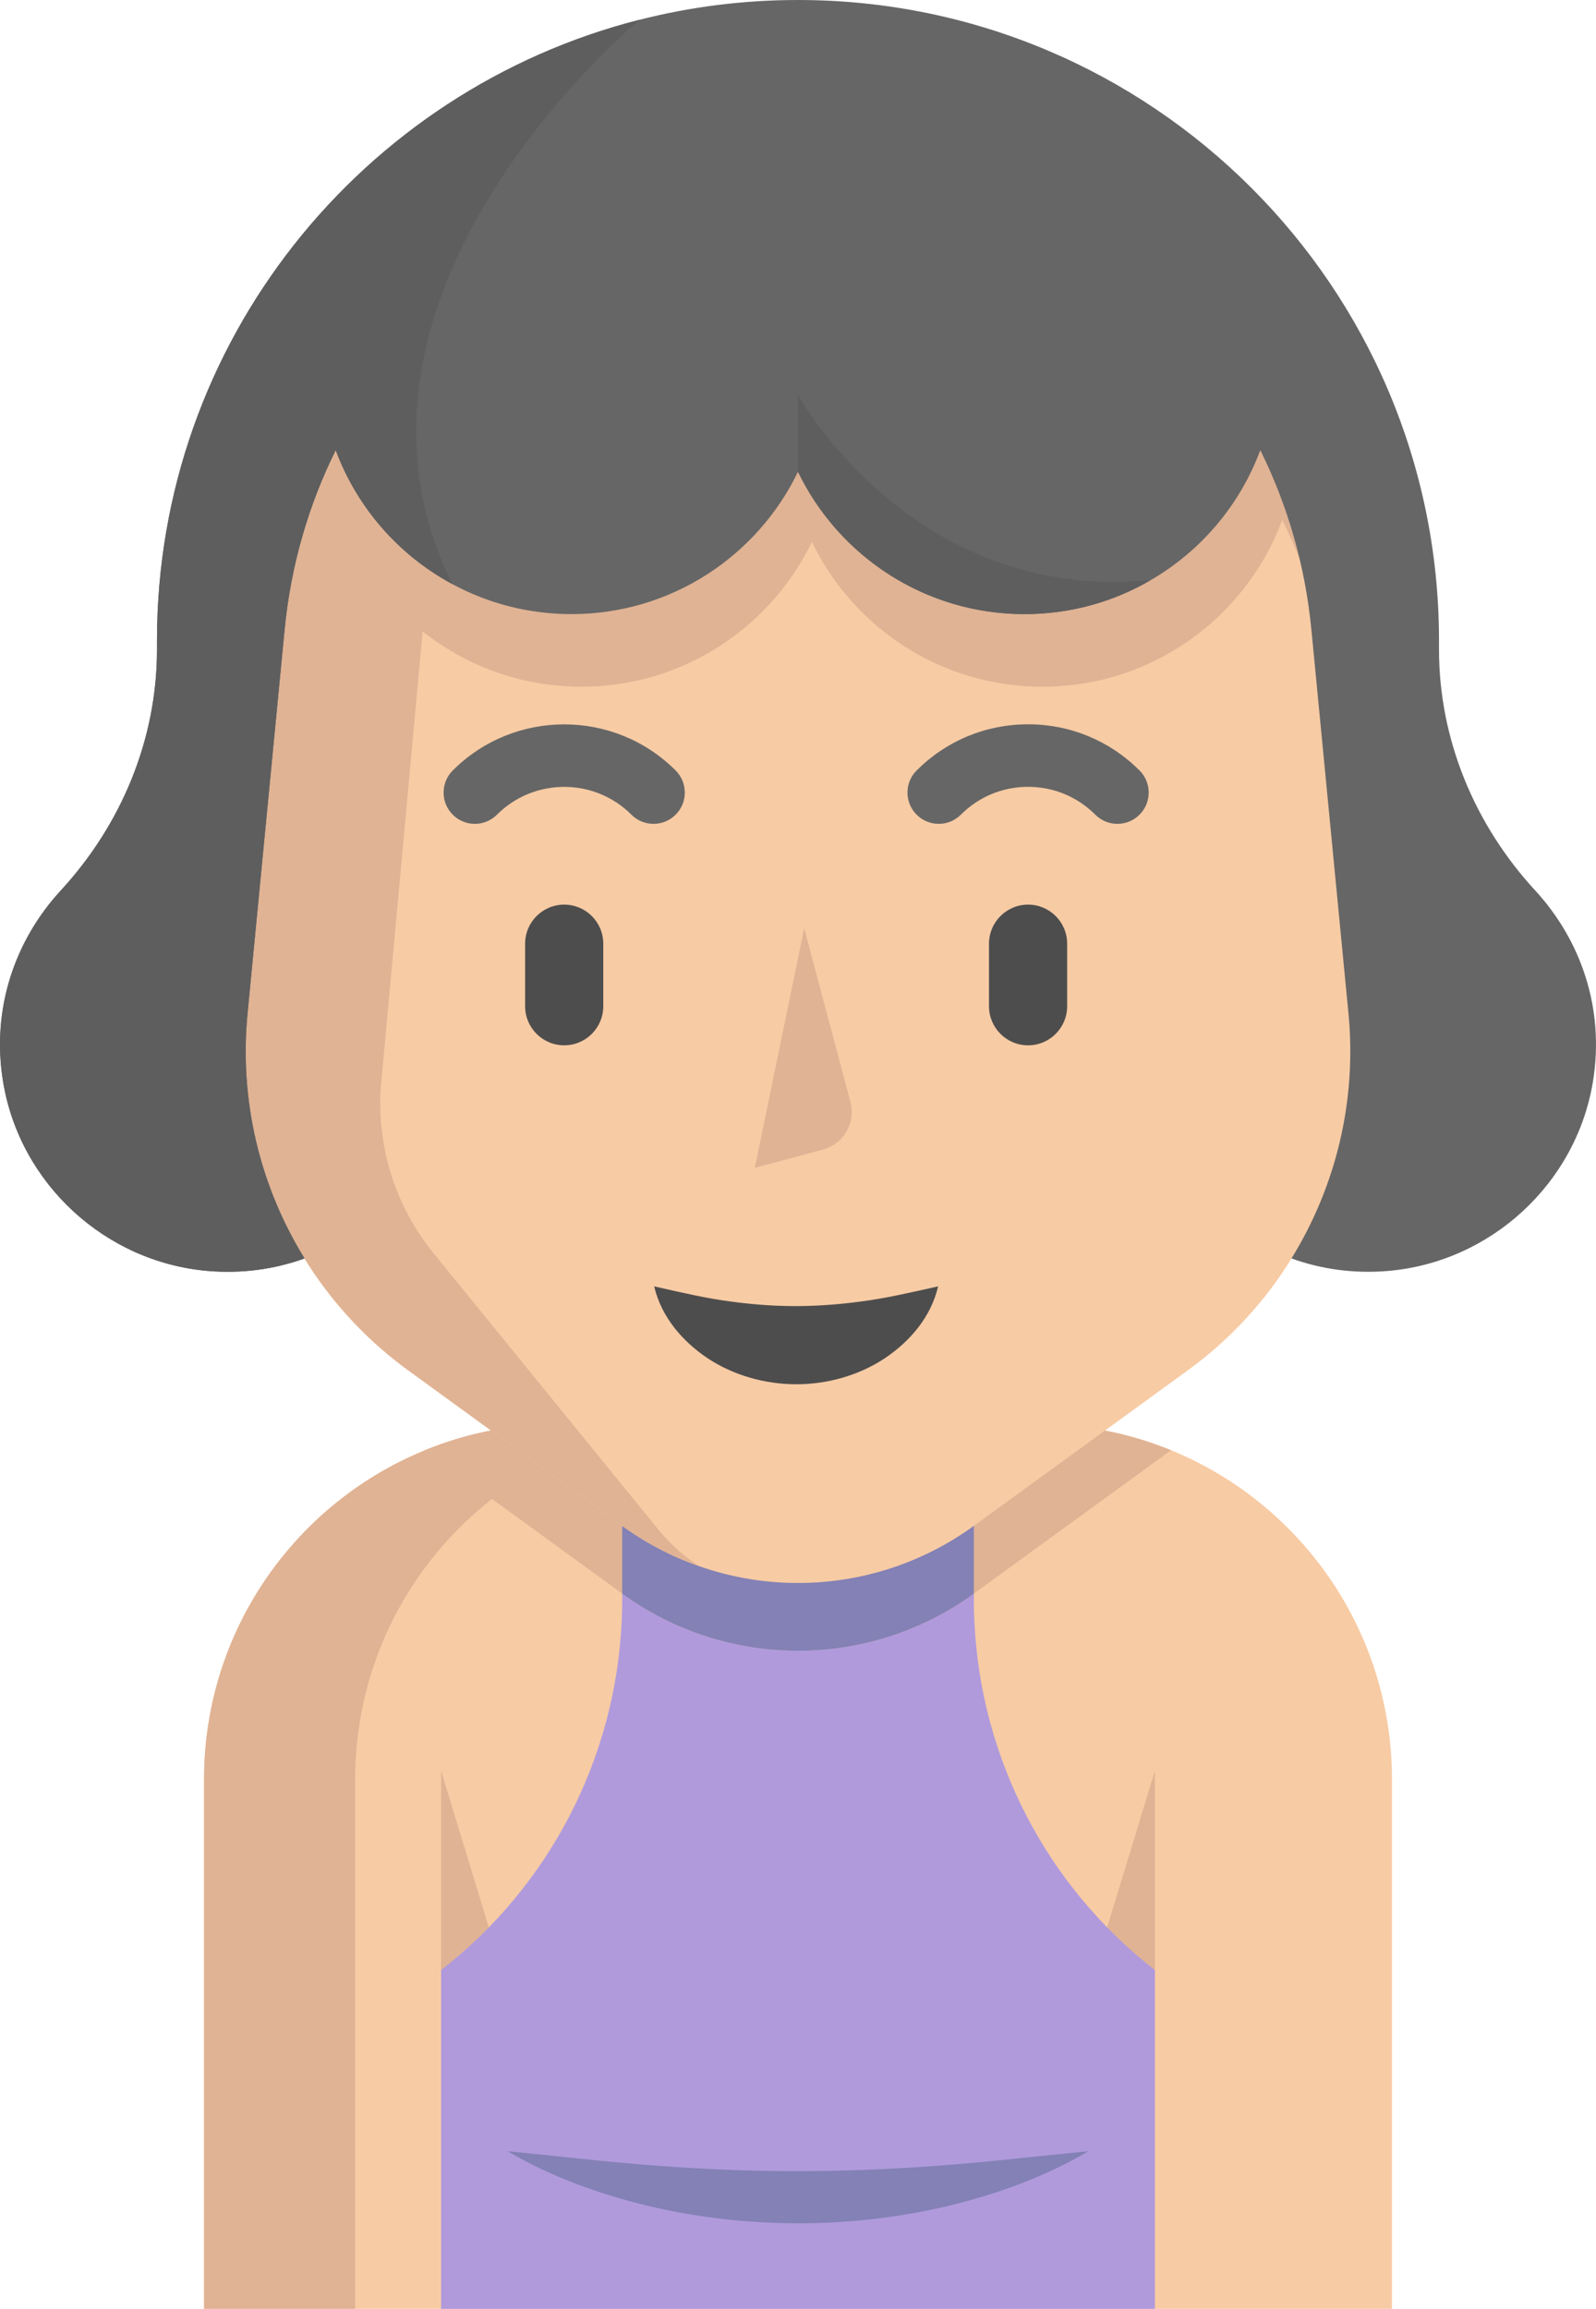 <?xml version="1.0" encoding="utf-8"?>
<!-- Generator: Adobe Illustrator 16.0.4, SVG Export Plug-In . SVG Version: 6.00 Build 0)  -->
<!DOCTYPE svg PUBLIC "-//W3C//DTD SVG 1.1//EN" "http://www.w3.org/Graphics/SVG/1.1/DTD/svg11.dtd">
<svg version="1.1" id="Layer_1" xmlns="http://www.w3.org/2000/svg" xmlns:xlink="http://www.w3.org/1999/xlink" x="0px" y="0px"
	 width="622.282px" height="900px" viewBox="138.86 0 622.282 900" enable-background="new 138.86 0 622.282 900"
	 xml:space="preserve">
<path fill="#F7CBA4" d="M681.587,693.598v206.396H218.415V693.598c0-57.957,35.612-107.626,86.133-128.287
	c8.207-3.352,16.82-5.952,25.738-7.678h239.426c8.918,1.726,17.531,4.327,25.738,7.678
	C645.975,585.972,681.587,635.641,681.587,693.598z"/>
<g>
	<polyline fill="#E0B394" points="310.847,767.949 310.847,690.267 336.239,773.557 	"/>
	<polyline fill="#E0B394" points="589.155,767.949 589.155,690.267 563.762,773.557 	"/>
</g>
<path fill="#B09ADC" d="M589.155,767.949v132.046H310.847V767.949c42.294-32.848,67.932-82.497,70.39-135.721
	c0.161-2.844,0.223-5.688,0.223-8.532v-66.062h137.103v66.062c0,2.845,0.062,5.688,0.224,8.512
	C521.244,685.433,546.882,735.102,589.155,767.949z"/>
<g>
	<path fill="#E0B394" d="M389.21,557.631h-58.912c-63.747,12.412-111.872,68.581-111.872,135.965V900h58.911V693.596
		C277.337,626.214,325.463,570.043,389.21,557.631z"/>
	<path fill="#E0B394" d="M595.454,565.312l-76.891,55.885c-40.873,29.699-96.229,29.699-137.123,0l-76.891-55.885
		c8.207-3.353,16.82-5.952,25.738-7.678h239.426C578.633,559.36,587.246,561.96,595.454,565.312z"/>
</g>
<path fill="#8381B5" d="M518.562,557.633v63.564c-40.872,29.699-96.21,29.699-137.103,0.021v-63.583L518.562,557.633
	L518.562,557.633z"/>
<path fill="#F7CBA4" d="M674.436,436.194c-8.492,19.259-21.716,37.644-31.915,54.198c-10.36,16.861-24.032,31.792-40.568,43.798
	l-83.391,60.599c-40.872,29.7-96.229,29.7-137.123,0l-83.391-60.599c-16.455-11.966-30.106-26.835-40.467-43.615
	c-5.627-9.142-12.839-18.853-19.909-28.947c-14.626-20.984-28.582-43.676-26.369-66.61l11.172-149.657
	C232.43,142.265,346.435,46.299,449.998,46.299c51.781,0,103.381,23.991,143.277,60.863c39.897,36.891,68.095,86.662,73.071,138.199
	l16.251,149.657C683.943,408.931,680.348,422.767,674.436,436.194z"/>
<g>
	<path fill="#E0B394" d="M287.279,424.519c-1.401,23.708,6.317,47.028,21.595,65.21l87.156,107.098
		c4.551,5.425,9.71,9.975,15.296,13.611c-10.481-3.656-20.558-8.898-29.883-15.662l-83.391-60.578
		c-44.061-32.015-67.89-84.955-62.65-139.175l14.444-149.678c9.874-102.08,94.909-180.211,197.152-181.692
		c-62.975,1.524-134.284,60.882-138.002,124.102L287.279,424.519z"/>
	<path fill="#E0B394" d="M674.436,436.194c-0.102-3.372-0.325-6.765-0.65-10.157L659.078,273.76
		c-2.458-25.413-9.487-49.364-20.254-71.1c-14.098,37.967-50.664,65.026-93.528,65.026c-39.571,0-73.741-23.036-89.871-56.454
		c-16.13,33.417-50.319,56.454-89.872,56.454c-17.105,0-33.234-4.328-47.313-11.925v-0.021
		c-21.188-11.417-37.743-30.289-46.216-53.083c-10.767,21.737-17.796,45.688-20.254,71.1l-14.708,152.278
		c-1.158,12.006-0.935,23.931,0.61,35.59c-14.626-20.984-28.582-43.676-26.369-66.61l11.172-149.657
		C232.43,142.263,346.435,46.297,449.998,46.297c51.782,0,103.381,23.991,143.277,60.862
		c39.897,36.891,68.095,86.662,73.071,138.199l16.251,149.657C683.943,408.931,680.348,422.767,674.436,436.194z"/>
</g>
<path fill="#666666" d="M759.92,421.791c-6.581,39.654-39.856,70.247-79.917,73.64c-13.267,1.118-26.004-0.69-37.602-4.876
	c17.39-28.136,25.515-61.573,22.224-95.539l-14.463-149.657c-2.417-24.987-9.325-48.531-19.909-69.882
	c-7.943,21.412-23.179,39.308-42.682,50.645h-0.021c-14.463,8.452-31.284,13.266-49.223,13.266
	c-38.883,0-72.481-22.651-88.328-55.479c-15.845,32.829-49.445,55.479-88.328,55.479c-16.82,0-32.666-4.245-46.5-11.721v-0.021
	c-20.823-11.213-37.095-29.762-45.423-52.168c-10.583,21.351-17.49,44.895-19.909,69.882l-14.463,149.657
	c-3.291,33.966,4.835,67.403,22.224,95.539c-11.6,4.186-24.337,5.992-37.602,4.876c-40.061-3.393-73.336-33.985-79.917-73.64
	c-4.793-28.827,4.896-55.581,22.447-74.635c23.708-25.719,37.542-58.973,37.542-93.934v-3.514
	c0-116.585,80.06-214.522,188.173-242.007C407.971,2.681,428.649,0,449.94,0h0.121C587.957,0.041,699.93,111.832,699.93,249.706
	v3.514c0,34.961,13.834,68.216,37.541,93.934C755.022,366.21,764.714,392.964,759.92,421.791z"/>
<path fill="#5E5E5E" d="M315.172,227.651c-20.823-11.213-37.095-29.762-45.423-52.168c-10.583,21.351-17.49,44.895-19.909,69.882
	l-14.463,149.657c-3.291,33.966,4.835,67.403,22.224,95.539c-11.6,4.186-24.337,5.992-37.602,4.876
	c-40.061-3.393-73.336-33.985-79.917-73.64c-4.794-28.826,4.896-55.58,22.447-74.635c23.708-25.719,37.542-58.973,37.542-93.934
	v-3.514c0-116.585,80.06-214.521,188.173-242.007C386.13,9.452,259.692,114.926,315.172,227.651z"/>
<path fill="#4D4D4D" d="M358.842,407.473c-8.415,0-15.237-6.822-15.237-15.237v-24.368c0-8.415,6.822-15.237,15.237-15.237
	c8.414,0,15.236,6.822,15.236,15.237v24.368C374.078,400.651,367.256,407.473,358.842,407.473z"/>
<g>
	<path fill="#666666" d="M574.541,321.144c-3.12,0-6.238-1.19-8.62-3.572c-7-7.003-16.311-10.858-26.215-10.858
		c-9.901,0-19.211,3.854-26.212,10.858c-4.762,4.76-12.48,4.762-17.237,0c-4.762-4.76-4.762-12.477-0.002-17.237
		c11.608-11.608,27.039-17.998,43.453-17.998c16.416,0,31.847,6.393,43.455,17.998c4.761,4.76,4.761,12.477-0.002,17.237
		C580.781,319.955,577.659,321.144,574.541,321.144z"/>
	<path fill="#666666" d="M393.675,321.144c-3.12,0-6.239-1.19-8.621-3.57c-14.454-14.454-37.974-14.456-52.43,0
		c-4.761,4.76-12.479,4.76-17.237,0c-4.76-4.76-4.76-12.477,0-17.237c23.961-23.961,62.943-23.959,86.906,0
		c4.76,4.76,4.76,12.477,0,17.237C399.913,319.955,396.793,321.144,393.675,321.144z"/>
</g>
<g>
	<path fill="#4D4D4D" d="M539.71,407.473c-8.416,0-15.236-6.822-15.236-15.237v-24.368c0-8.415,6.82-15.237,15.236-15.237
		s15.236,6.822,15.236,15.237v24.368C554.946,400.651,548.125,407.473,539.71,407.473z"/>
	<path fill="#4D4D4D" d="M393.917,501.438c11.746,2.673,20.995,4.784,29.971,5.922c8.877,1.197,17.112,1.777,25.387,1.773
		c8.273-0.031,16.502-0.61,25.37-1.814c8.967-1.141,18.213-3.235,29.986-5.883c-2.745,11.824-10.837,21.364-20.814,28.049
		c-10.062,6.646-22.318,10.131-34.542,10.113c-12.225-0.016-24.473-3.498-34.527-10.153
		C404.778,522.76,396.69,513.233,393.917,501.438z"/>
</g>
<path fill="#E0B394" d="M433.169,455.21l26.446-7.045c8.146-2.169,12.988-10.533,10.819-18.679l-18.021-67.639"/>
<path fill="#8381B5" d="M336.757,838.564c19.547,1.883,38.355,4.188,57.16,5.56c18.773,1.465,37.426,2.231,56.083,2.223
	c18.657-0.018,37.308-0.784,56.078-2.249c18.805-1.378,37.611-3.672,57.167-5.533c-16.947,9.995-35.569,16.686-54.668,21.31
	c-19.132,4.541-38.858,6.798-58.577,6.782c-19.719-0.011-39.44-2.268-58.572-6.809C372.331,855.215,353.711,848.535,336.757,838.564
	z"/>
<path fill="#5E5E5E" d="M587.551,226.122c-14.464,8.452-31.284,13.266-49.223,13.266c-38.883,0-72.481-22.651-88.328-55.479v-29.946
	C450.002,153.963,494.592,235.283,587.551,226.122z"/>
</svg>

